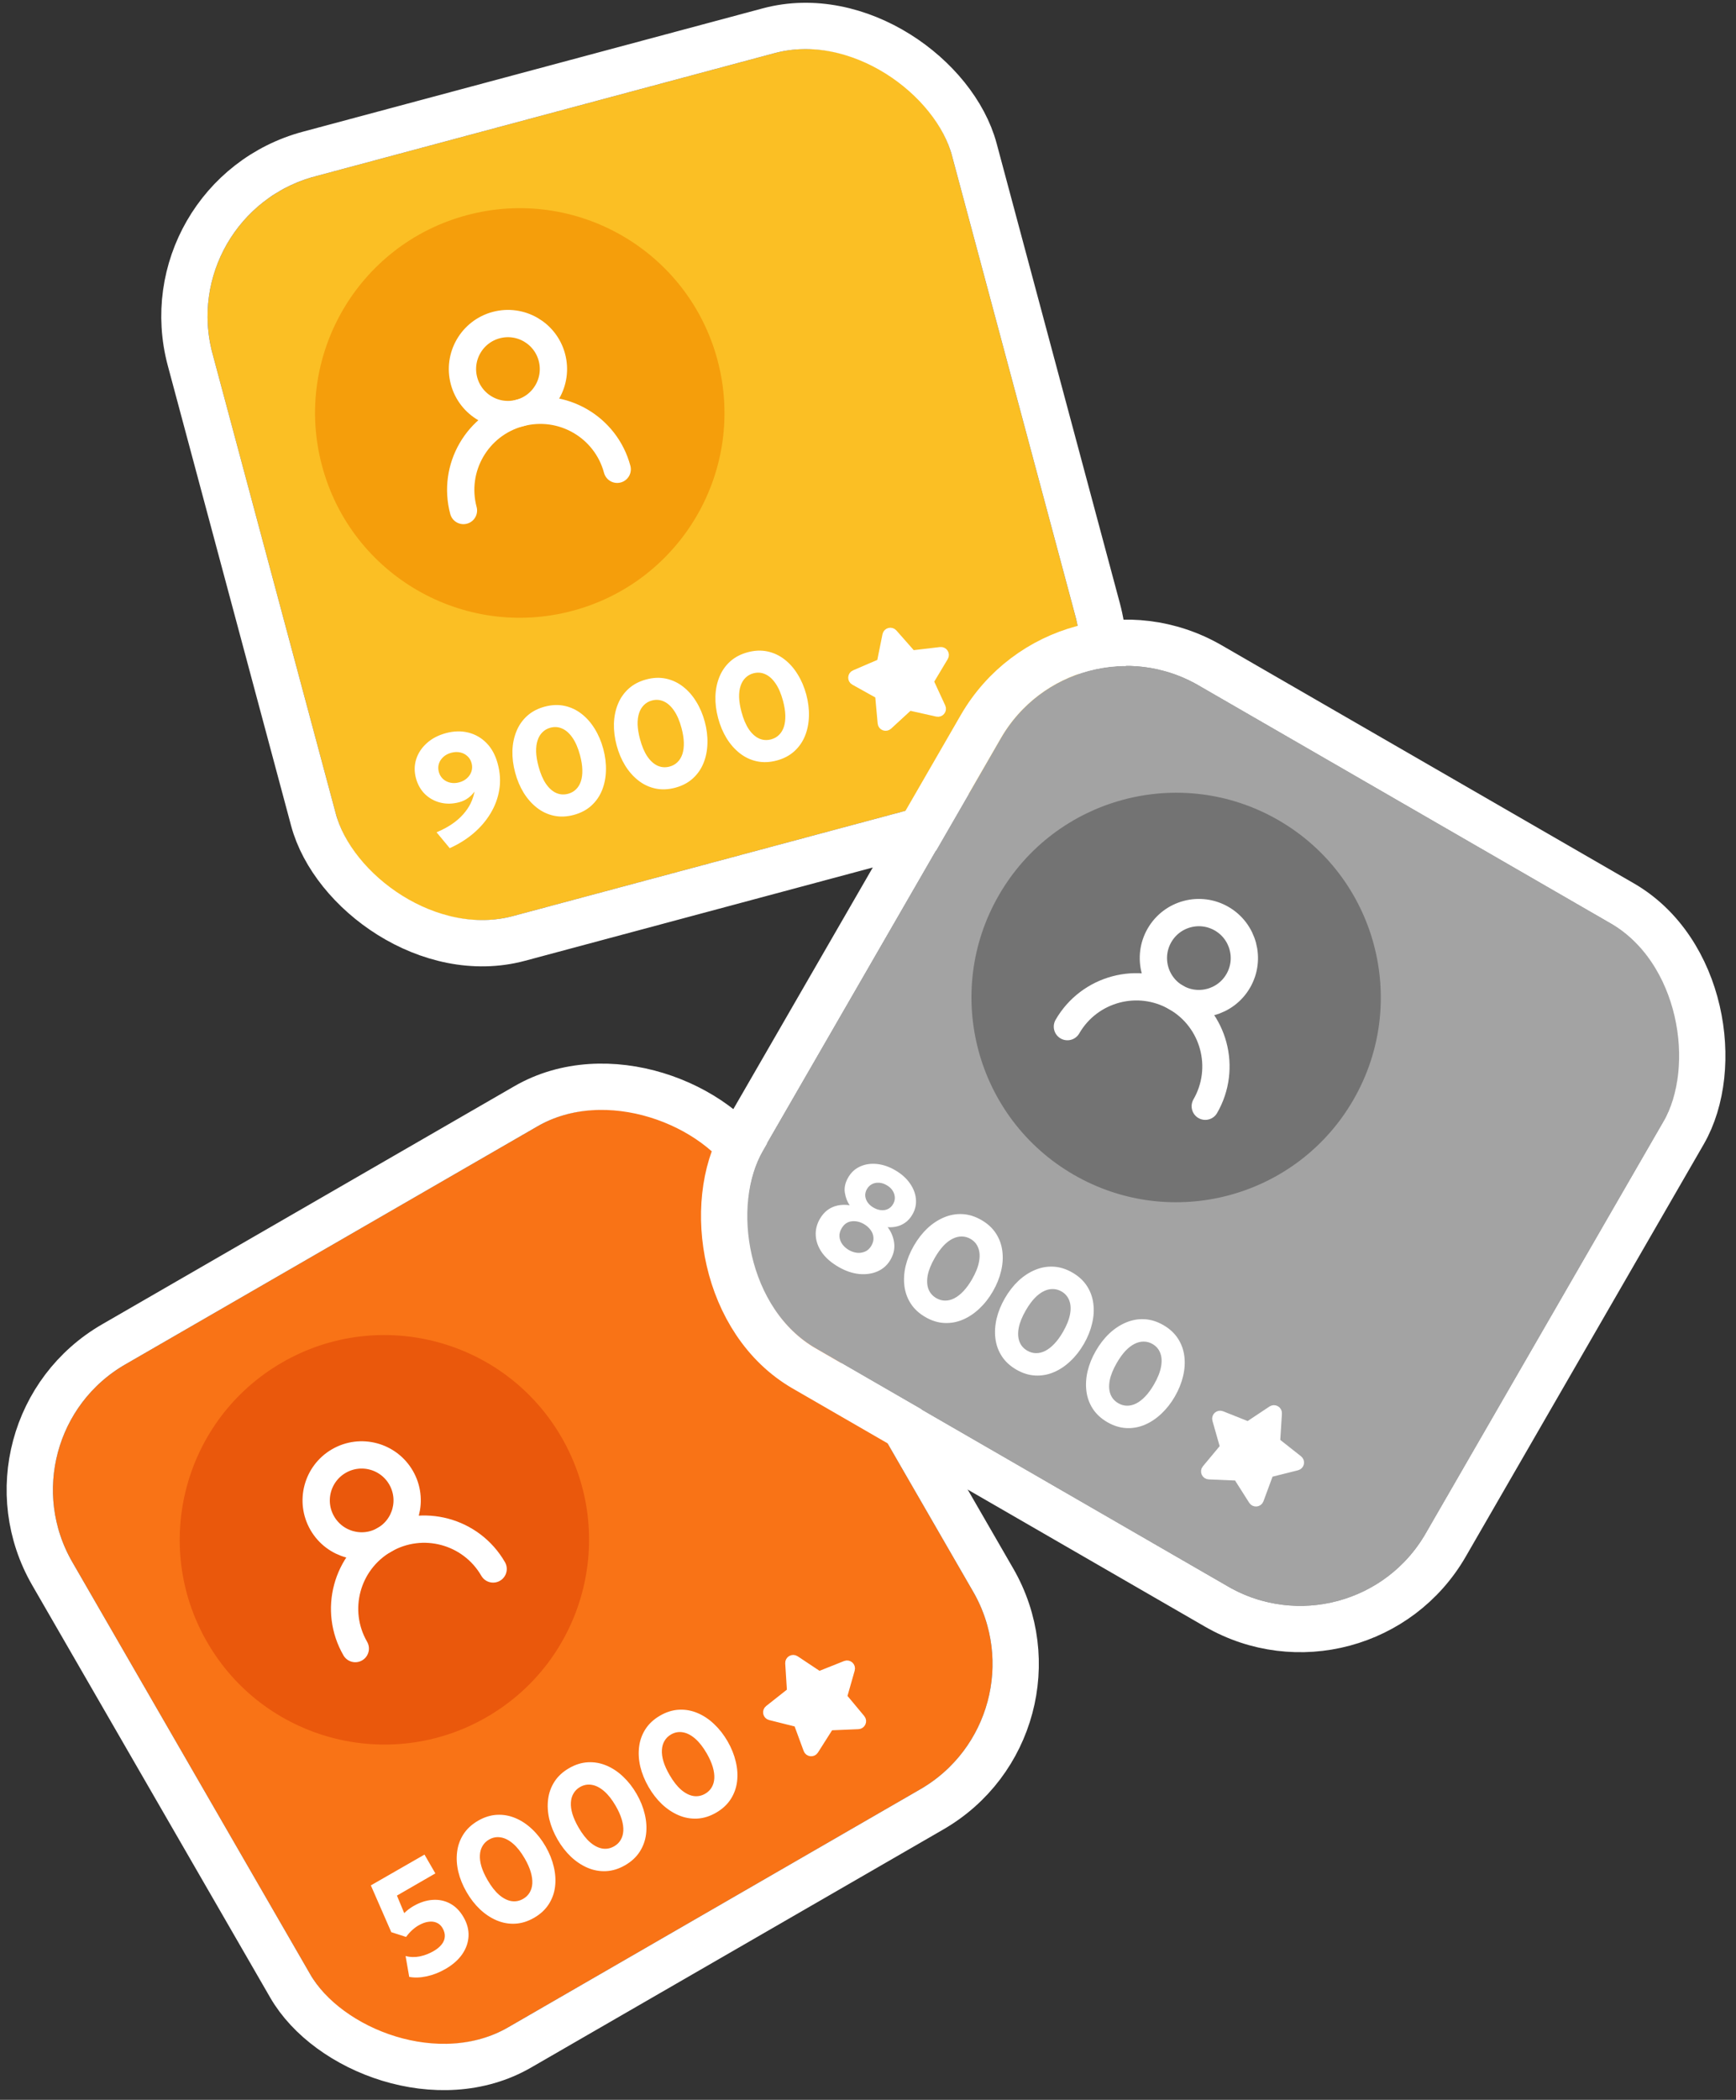 <svg width="220" height="266" viewBox="0 0 220 266" fill="none" xmlns="http://www.w3.org/2000/svg">
<rect x="0" y="0" width="220" height="266" fill="#333333" stroke="none"/>
<g clip-path="url(#clip0_321_790)">
<rect width="96.997" height="96.987" rx="18.333" transform="matrix(0.966 -0.259 0.259 0.966 22.187 27.102)" fill="#FBBF24"/>
<circle cx="25.935" cy="25.935" r="25.935" transform="matrix(0.966 -0.259 0.259 0.966 34.099 33.979)" fill="#F59E0B"/>
<path d="M58.731 64.67C57.289 59.29 60.482 53.76 65.863 52.318C71.243 50.877 76.774 54.07 78.216 59.45" stroke="white" stroke-width="3.458" stroke-linecap="round" stroke-linejoin="round"/>
<path d="M65.863 52.318C68.937 51.494 70.762 48.334 69.938 45.26C69.114 42.185 65.954 40.361 62.879 41.184C59.805 42.008 57.98 45.168 58.804 48.243C59.628 51.317 62.788 53.142 65.863 52.318Z" stroke="white" stroke-width="3.458" stroke-linecap="round" stroke-linejoin="round"/>
<path d="M56.991 107.444L55.325 105.434C56.073 105.119 56.727 104.769 57.289 104.384C57.85 103.999 58.326 103.582 58.716 103.136C59.113 102.687 59.425 102.224 59.653 101.747C59.885 101.262 60.045 100.769 60.133 100.269C59.921 100.581 59.647 100.859 59.309 101.104C58.977 101.341 58.607 101.514 58.2 101.623C57.367 101.846 56.573 101.864 55.818 101.677C55.063 101.49 54.41 101.131 53.858 100.601C53.312 100.063 52.928 99.383 52.708 98.563C52.488 97.743 52.5 96.948 52.743 96.177C52.987 95.407 53.433 94.731 54.082 94.147C54.73 93.558 55.542 93.132 56.519 92.87C57.515 92.603 58.455 92.58 59.339 92.799C60.23 93.017 61.004 93.461 61.66 94.131C62.314 94.795 62.787 95.671 63.079 96.761C63.382 97.888 63.446 98.982 63.274 100.042C63.101 101.101 62.731 102.1 62.164 103.038C61.602 103.973 60.879 104.818 59.993 105.572C59.113 106.318 58.112 106.942 56.991 107.444ZM58.191 99.108C58.585 99.002 58.917 98.826 59.187 98.579C59.456 98.333 59.644 98.044 59.75 97.713C59.855 97.377 59.859 97.03 59.763 96.673C59.666 96.31 59.489 96.015 59.234 95.788C58.983 95.553 58.679 95.396 58.323 95.317C57.966 95.238 57.587 95.252 57.186 95.36C56.785 95.467 56.45 95.644 56.181 95.891C55.911 96.138 55.723 96.426 55.617 96.757C55.516 97.079 55.514 97.422 55.611 97.785C55.707 98.142 55.884 98.441 56.143 98.68C56.4 98.913 56.707 99.069 57.064 99.148C57.42 99.227 57.796 99.214 58.191 99.108ZM72.712 103.232C71.823 103.47 70.983 103.504 70.192 103.333C69.401 103.163 68.683 102.825 68.037 102.32C67.392 101.815 66.833 101.182 66.361 100.423C65.895 99.662 65.537 98.811 65.285 97.872C65.031 96.926 64.916 96.007 64.939 95.115C64.968 94.221 65.136 93.398 65.445 92.644C65.751 91.884 66.204 91.232 66.803 90.689C67.403 90.146 68.147 89.755 69.037 89.517C69.92 89.28 70.757 89.247 71.547 89.418C72.338 89.589 73.056 89.926 73.702 90.431C74.346 90.93 74.901 91.56 75.366 92.321C75.838 93.081 76.201 93.934 76.455 94.879C76.706 95.819 76.818 96.735 76.789 97.629C76.766 98.521 76.601 99.347 76.295 100.107C75.989 100.867 75.535 101.519 74.936 102.062C74.337 102.605 73.595 102.995 72.712 103.232ZM71.995 100.555C72.389 100.449 72.722 100.262 72.993 99.995C73.27 99.726 73.477 99.386 73.615 98.973C73.751 98.554 73.812 98.067 73.798 97.514C73.784 96.961 73.686 96.346 73.505 95.67C73.263 94.768 72.95 94.036 72.564 93.475C72.177 92.907 71.744 92.517 71.263 92.303C70.782 92.083 70.278 92.044 69.752 92.184C69.357 92.29 69.022 92.481 68.747 92.756C68.47 93.025 68.263 93.369 68.127 93.788C67.99 94.201 67.928 94.684 67.942 95.237C67.962 95.789 68.063 96.403 68.244 97.079C68.486 97.981 68.796 98.713 69.175 99.276C69.561 99.838 69.994 100.228 70.476 100.448C70.956 100.662 71.462 100.697 71.995 100.555ZM85.574 99.786C84.685 100.024 83.845 100.058 83.054 99.887C82.263 99.717 81.545 99.379 80.899 98.874C80.254 98.369 79.695 97.736 79.223 96.977C78.757 96.216 78.399 95.365 78.147 94.426C77.893 93.48 77.778 92.561 77.801 91.669C77.83 90.775 77.998 89.952 78.306 89.198C78.613 88.438 79.066 87.786 79.665 87.243C80.265 86.7 81.009 86.309 81.899 86.071C82.782 85.834 83.619 85.801 84.409 85.972C85.2 86.143 85.918 86.481 86.564 86.986C87.208 87.484 87.763 88.114 88.228 88.876C88.7 89.635 89.063 90.488 89.317 91.433C89.568 92.373 89.68 93.289 89.651 94.183C89.628 95.075 89.463 95.901 89.157 96.661C88.85 97.421 88.397 98.073 87.798 98.616C87.198 99.159 86.457 99.549 85.574 99.786ZM84.857 97.109C85.251 97.003 85.584 96.817 85.855 96.549C86.132 96.281 86.339 95.94 86.477 95.527C86.613 95.108 86.674 94.622 86.66 94.068C86.646 93.515 86.548 92.9 86.367 92.224C86.125 91.322 85.812 90.59 85.426 90.029C85.039 89.461 84.606 89.071 84.126 88.857C83.644 88.637 83.14 88.598 82.614 88.739C82.219 88.844 81.884 89.035 81.609 89.31C81.332 89.579 81.125 89.923 80.989 90.342C80.852 90.755 80.79 91.238 80.804 91.791C80.824 92.343 80.925 92.957 81.106 93.633C81.348 94.535 81.658 95.267 82.037 95.83C82.422 96.391 82.856 96.782 83.338 97.002C83.818 97.216 84.324 97.251 84.857 97.109ZM98.436 96.34C97.547 96.578 96.707 96.612 95.916 96.441C95.125 96.271 94.407 95.933 93.761 95.428C93.116 94.923 92.557 94.29 92.085 93.531C91.619 92.77 91.261 91.919 91.009 90.98C90.755 90.034 90.64 89.115 90.663 88.223C90.692 87.329 90.86 86.506 91.168 85.752C91.475 84.992 91.928 84.34 92.527 83.797C93.127 83.254 93.871 82.863 94.761 82.625C95.644 82.388 96.481 82.355 97.272 82.526C98.062 82.697 98.781 83.035 99.426 83.54C100.07 84.038 100.625 84.668 101.09 85.43C101.562 86.189 101.925 87.042 102.179 87.987C102.43 88.927 102.542 89.843 102.513 90.737C102.49 91.629 102.325 92.455 102.019 93.216C101.712 93.975 101.259 94.627 100.66 95.17C100.06 95.714 99.319 96.103 98.436 96.34ZM97.719 93.663C98.113 93.557 98.446 93.371 98.717 93.103C98.994 92.835 99.201 92.494 99.339 92.081C99.475 91.662 99.536 91.176 99.522 90.622C99.508 90.069 99.41 89.454 99.229 88.778C98.987 87.876 98.674 87.144 98.288 86.583C97.901 86.016 97.468 85.625 96.987 85.411C96.506 85.191 96.002 85.152 95.476 85.293C95.081 85.398 94.746 85.589 94.471 85.864C94.194 86.133 93.987 86.477 93.851 86.896C93.713 87.309 93.652 87.792 93.666 88.345C93.686 88.897 93.787 89.511 93.968 90.187C94.21 91.089 94.52 91.821 94.899 92.384C95.284 92.946 95.718 93.336 96.2 93.556C96.68 93.77 97.186 93.805 97.719 93.663Z" fill="white"/>
<g clip-path="url(#clip1_321_790)">
<path d="M111.582 83.923L112.287 80.424C112.378 79.975 112.947 79.822 113.25 80.166L115.611 82.844L119.173 82.423C119.63 82.37 119.95 82.86 119.714 83.254L117.877 86.321L119.372 89.558C119.564 89.974 119.193 90.429 118.744 90.329L115.248 89.547L112.611 91.972C112.273 92.283 111.724 92.074 111.682 91.618L111.358 88.067L108.234 86.33C107.832 86.107 107.864 85.522 108.286 85.34L111.582 83.923Z" fill="white" stroke="white" stroke-width="0.917" stroke-linecap="round" stroke-linejoin="round"/>
</g>
</g>
<rect x="-3.593" y="-2.074" width="102.864" height="102.853" rx="21.267" transform="matrix(0.966 -0.259 0.259 0.966 22.601 26.101)" stroke="white" stroke-width="5.867"/>
<g clip-path="url(#clip2_321_790)">
<rect width="96.995" height="96.989" rx="18.333" transform="matrix(0.866 -0.5 0.5 0.866 0 182.008)" fill="#F97316"/>
<circle cx="25.935" cy="25.935" r="25.935" transform="matrix(0.866 -0.5 0.5 0.866 13.286 185.568)" fill="#EA580C"/>
<path d="M45.024 208.838C42.238 204.014 43.891 197.846 48.715 195.061C53.539 192.276 59.708 193.929 62.493 198.753" stroke="white" stroke-width="3.458" stroke-linecap="round" stroke-linejoin="round"/>
<path d="M48.715 195.061C51.472 193.47 52.416 189.945 50.825 187.189C49.233 184.432 45.708 183.488 42.951 185.079C40.195 186.671 39.25 190.195 40.842 192.952C42.434 195.708 45.959 196.652 48.715 195.061Z" stroke="white" stroke-width="3.458" stroke-linecap="round" stroke-linejoin="round"/>
<path d="M56.457 249.425C55.687 249.869 54.897 250.179 54.086 250.356C53.274 250.532 52.532 250.556 51.859 250.428L51.399 247.785C51.984 247.941 52.585 247.958 53.202 247.834C53.816 247.704 54.398 247.48 54.948 247.162C55.381 246.913 55.718 246.635 55.961 246.33C56.21 246.022 56.346 245.693 56.368 245.343C56.397 244.99 56.3 244.622 56.08 244.241C55.895 243.921 55.645 243.695 55.329 243.562C55.019 243.427 54.668 243.39 54.276 243.451C53.888 243.504 53.477 243.655 53.044 243.904C52.764 244.066 52.488 244.27 52.218 244.516C51.949 244.762 51.697 245.045 51.463 245.367L49.588 244.765L46.997 238.838L53.796 234.936L55.172 237.32L50.303 240.13L51.225 242.349C51.404 242.179 51.586 242.021 51.772 241.876C51.964 241.728 52.169 241.591 52.388 241.464C53.202 240.994 54.009 240.731 54.807 240.675C55.611 240.615 56.355 240.769 57.04 241.138C57.721 241.5 58.29 242.078 58.747 242.869C59.208 243.667 59.417 244.47 59.376 245.28C59.337 246.081 59.069 246.843 58.572 247.564C58.077 248.276 57.372 248.896 56.457 249.425ZM67.69 242.94C66.893 243.4 66.09 243.65 65.282 243.69C64.474 243.73 63.693 243.589 62.938 243.269C62.184 242.948 61.481 242.482 60.828 241.87C60.181 241.255 59.615 240.527 59.128 239.685C58.639 238.837 58.289 237.979 58.081 237.112C57.877 236.241 57.827 235.401 57.929 234.594C58.029 233.78 58.297 233.033 58.736 232.354C59.175 231.674 59.792 231.104 60.59 230.643C61.382 230.186 62.181 229.938 62.989 229.898C63.798 229.858 64.579 229.999 65.333 230.32C66.084 230.635 66.783 231.1 67.43 231.714C68.082 232.326 68.653 233.056 69.143 233.903C69.629 234.746 69.974 235.602 70.177 236.473C70.386 237.341 70.441 238.181 70.342 238.995C70.243 239.808 69.974 240.555 69.535 241.235C69.097 241.914 68.482 242.483 67.69 242.94ZM66.304 240.54C66.658 240.335 66.931 240.069 67.123 239.741C67.321 239.41 67.433 239.027 67.459 238.592C67.482 238.152 67.415 237.667 67.259 237.136C67.102 236.605 66.848 236.037 66.498 235.43C66.031 234.622 65.539 233.996 65.022 233.554C64.501 233.106 63.981 232.841 63.462 232.758C62.94 232.671 62.443 232.763 61.971 233.035C61.617 233.239 61.343 233.51 61.148 233.847C60.95 234.179 60.84 234.564 60.817 235.004C60.791 235.439 60.856 235.921 61.013 236.452C61.175 236.98 61.431 237.547 61.782 238.153C62.248 238.962 62.738 239.589 63.25 240.034C63.767 240.477 64.287 240.742 64.809 240.83C65.329 240.912 65.827 240.815 66.304 240.54ZM79.222 236.283C78.425 236.743 77.622 236.993 76.814 237.033C76.006 237.073 75.225 236.932 74.47 236.611C73.716 236.291 73.013 235.824 72.36 235.213C71.713 234.598 71.147 233.87 70.66 233.028C70.171 232.18 69.822 231.322 69.612 230.454C69.409 229.584 69.359 228.744 69.461 227.936C69.561 227.123 69.829 226.376 70.268 225.696C70.706 225.017 71.324 224.446 72.122 223.986C72.913 223.529 73.713 223.281 74.522 223.241C75.33 223.201 76.111 223.342 76.865 223.662C77.616 223.978 78.315 224.442 78.962 225.057C79.614 225.669 80.185 226.398 80.675 227.246C81.161 228.088 81.506 228.945 81.71 229.816C81.918 230.683 81.973 231.524 81.874 232.337C81.775 233.151 81.506 233.897 81.067 234.577C80.629 235.257 80.014 235.826 79.222 236.283ZM77.836 233.882C78.19 233.678 78.463 233.412 78.655 233.084C78.853 232.752 78.965 232.37 78.991 231.935C79.014 231.495 78.948 231.01 78.791 230.479C78.634 229.948 78.38 229.379 78.03 228.773C77.563 227.964 77.071 227.339 76.554 226.897C76.033 226.449 75.513 226.183 74.994 226.101C74.472 226.014 73.975 226.106 73.503 226.378C73.149 226.582 72.875 226.853 72.68 227.19C72.482 227.521 72.372 227.907 72.349 228.347C72.323 228.781 72.388 229.264 72.545 229.795C72.707 230.322 72.963 230.889 73.314 231.496C73.78 232.304 74.27 232.932 74.782 233.377C75.299 233.82 75.819 234.085 76.341 234.172C76.861 234.255 77.359 234.158 77.836 233.882ZM90.754 229.626C89.957 230.086 89.154 230.336 88.346 230.376C87.538 230.415 86.757 230.275 86.002 229.954C85.248 229.633 84.545 229.167 83.892 228.556C83.245 227.941 82.679 227.213 82.192 226.37C81.703 225.522 81.353 224.665 81.144 223.797C80.941 222.926 80.891 222.087 80.993 221.279C81.093 220.466 81.362 219.719 81.8 219.039C82.238 218.359 82.856 217.789 83.654 217.329C84.445 216.872 85.245 216.624 86.053 216.584C86.862 216.544 87.643 216.685 88.397 217.005C89.148 217.32 89.847 217.785 90.494 218.4C91.146 219.012 91.717 219.741 92.207 220.589C92.693 221.431 93.038 222.288 93.242 223.159C93.451 224.026 93.505 224.867 93.406 225.68C93.307 226.494 93.038 227.24 92.599 227.92C92.161 228.6 91.546 229.168 90.754 229.626ZM89.368 227.225C89.722 227.021 89.995 226.755 90.187 226.427C90.385 226.095 90.497 225.712 90.523 225.278C90.546 224.838 90.48 224.353 90.323 223.822C90.166 223.291 89.912 222.722 89.562 222.116C89.095 221.307 88.603 220.682 88.086 220.239C87.565 219.791 87.045 219.526 86.526 219.444C86.004 219.356 85.507 219.449 85.035 219.721C84.681 219.925 84.407 220.196 84.212 220.533C84.014 220.864 83.904 221.25 83.881 221.69C83.855 222.124 83.92 222.607 84.077 223.138C84.239 223.665 84.495 224.232 84.846 224.839C85.312 225.647 85.802 226.274 86.314 226.72C86.831 227.162 87.351 227.428 87.873 227.515C88.392 227.597 88.891 227.501 89.368 227.225Z" fill="white"/>
<g clip-path="url(#clip3_321_790)">
<path d="M100.192 214.256L99.968 210.694C99.939 210.237 100.449 209.942 100.83 210.196L103.804 212.171L107.136 210.843C107.564 210.673 107.999 211.064 107.873 211.505L106.893 214.943L109.175 217.683C109.468 218.035 109.227 218.571 108.768 218.59L105.189 218.74L103.269 221.764C103.023 222.153 102.438 222.093 102.28 221.663L101.048 218.317L97.58 217.448C97.135 217.336 97.014 216.763 97.375 216.478L100.192 214.256Z" fill="white" stroke="white" stroke-width="0.917" stroke-linecap="round" stroke-linejoin="round"/>
</g>
</g>
<rect x="-4.007" y="-1.074" width="102.861" height="102.855" rx="21.267" transform="matrix(0.866 -0.5 0.5 0.866 0 179.861)" stroke="white" stroke-width="5.867"/>
<g clip-path="url(#clip4_321_790)">
<rect width="96.995" height="96.989" rx="18.333" transform="matrix(0.866 0.5 -0.5 0.866 135.998 77.649)" fill="#A3A3A3"/>
<circle cx="25.935" cy="25.935" r="25.935" transform="matrix(0.866 0.5 -0.5 0.866 139.557 90.933)" fill="#737373"/>
<g clip-path="url(#clip5_321_790)">
<path d="M135.271 130.051C138.057 125.227 144.225 123.574 149.049 126.359C153.873 129.144 155.526 135.312 152.741 140.135" stroke="white" stroke-width="3.458" stroke-linecap="round" stroke-linejoin="round"/>
<path d="M149.049 126.359C151.806 127.95 155.331 127.006 156.923 124.249C158.514 121.493 157.57 117.968 154.813 116.377C152.057 114.786 148.532 115.73 146.94 118.486C145.348 121.243 146.293 124.767 149.049 126.359Z" stroke="white" stroke-width="3.458" stroke-linecap="round" stroke-linejoin="round"/>
</g>
<path d="M106.268 160.495C105.342 159.96 104.637 159.347 104.152 158.656C103.677 157.962 103.419 157.248 103.379 156.513C103.339 155.779 103.512 155.078 103.897 154.41C104.17 153.938 104.496 153.561 104.876 153.279C105.262 153 105.69 152.809 106.161 152.707C106.638 152.608 107.145 152.597 107.684 152.676C107.375 152.251 107.17 151.724 107.068 151.097C106.966 150.469 107.108 149.821 107.494 149.153C107.857 148.524 108.354 148.066 108.984 147.778C109.618 147.485 110.322 147.375 111.096 147.448C111.87 147.52 112.647 147.782 113.428 148.232C114.225 148.693 114.847 149.243 115.294 149.882C115.749 150.52 116.009 151.186 116.071 151.881C116.137 152.57 115.991 153.227 115.631 153.85C115.371 154.299 115.063 154.645 114.706 154.888C114.354 155.134 113.982 155.298 113.591 155.379C113.206 155.463 112.839 155.488 112.493 155.452C112.95 156.061 113.224 156.728 113.314 157.454C113.407 158.174 113.253 158.882 112.851 159.578C112.465 160.246 111.924 160.735 111.229 161.045C110.534 161.355 109.753 161.469 108.886 161.388C108.028 161.305 107.156 161.007 106.268 160.495ZM107.582 158.356C107.908 158.544 108.25 158.659 108.607 158.701C108.968 158.737 109.308 158.686 109.627 158.548C109.955 158.408 110.223 158.158 110.43 157.799C110.638 157.44 110.724 157.089 110.69 156.747C110.661 156.409 110.539 156.095 110.324 155.806C110.112 155.511 109.832 155.264 109.484 155.063C108.961 154.761 108.432 154.647 107.896 154.719C107.369 154.789 106.953 155.088 106.649 155.616C106.441 155.975 106.353 156.329 106.385 156.676C106.419 157.018 106.542 157.336 106.754 157.631C106.975 157.923 107.251 158.165 107.582 158.356ZM110.707 152.984C111.027 153.169 111.347 153.275 111.668 153.303C111.989 153.331 112.281 153.279 112.544 153.146C112.808 153.014 113.019 152.81 113.178 152.535C113.418 152.12 113.463 151.685 113.313 151.232C113.163 150.778 112.844 150.411 112.355 150.129C112.035 149.944 111.711 149.843 111.384 149.826C111.066 149.807 110.773 149.867 110.506 150.005C110.24 150.143 110.027 150.349 109.868 150.624C109.628 151.04 109.586 151.469 109.743 151.911C109.908 152.351 110.229 152.708 110.707 152.984ZM117.273 166.847C116.476 166.387 115.858 165.817 115.419 165.137C114.981 164.457 114.712 163.711 114.613 162.897C114.513 162.084 114.565 161.242 114.769 160.371C114.978 159.503 115.325 158.648 115.812 157.806C116.301 156.958 116.869 156.227 117.516 155.612C118.169 155.001 118.871 154.537 119.622 154.222C120.376 153.902 121.157 153.761 121.965 153.801C122.773 153.841 123.576 154.091 124.373 154.551C125.165 155.008 125.78 155.576 126.219 156.256C126.657 156.936 126.926 157.683 127.025 158.496C127.128 159.304 127.075 160.142 126.866 161.009C126.662 161.88 126.316 162.74 125.826 163.587C125.34 164.43 124.771 165.157 124.118 165.768C123.471 166.383 122.77 166.85 122.016 167.171C121.262 167.492 120.481 167.632 119.673 167.593C118.865 167.553 118.065 167.305 117.273 166.847ZM118.659 164.447C119.013 164.651 119.38 164.755 119.76 164.757C120.146 164.763 120.534 164.669 120.923 164.474C121.316 164.274 121.703 163.973 122.084 163.572C122.466 163.171 122.831 162.667 123.182 162.061C123.648 161.252 123.944 160.513 124.068 159.844C124.196 159.169 124.166 158.586 123.977 158.096C123.792 157.599 123.464 157.215 122.992 156.943C122.638 156.739 122.267 156.636 121.878 156.636C121.492 156.631 121.102 156.728 120.71 156.928C120.32 157.122 119.935 157.42 119.554 157.821C119.178 158.226 118.815 158.731 118.465 159.338C117.998 160.146 117.699 160.884 117.569 161.55C117.445 162.219 117.475 162.802 117.66 163.298C117.849 163.789 118.182 164.172 118.659 164.447ZM128.805 173.505C128.008 173.044 127.39 172.474 126.951 171.794C126.513 171.115 126.244 170.368 126.145 169.554C126.045 168.741 126.097 167.899 126.301 167.028C126.51 166.16 126.857 165.306 127.344 164.463C127.833 163.615 128.401 162.884 129.048 162.269C129.701 161.658 130.403 161.195 131.154 160.88C131.908 160.559 132.689 160.418 133.497 160.458C134.305 160.498 135.108 160.748 135.905 161.208C136.697 161.665 137.312 162.234 137.751 162.913C138.189 163.593 138.458 164.34 138.557 165.153C138.66 165.961 138.607 166.799 138.398 167.667C138.194 168.537 137.848 169.397 137.358 170.245C136.872 171.087 136.303 171.814 135.65 172.425C135.003 173.04 134.302 173.508 133.548 173.828C132.794 174.149 132.013 174.29 131.205 174.25C130.397 174.21 129.597 173.962 128.805 173.505ZM130.191 171.104C130.545 171.309 130.912 171.412 131.292 171.414C131.678 171.42 132.066 171.326 132.455 171.131C132.848 170.931 133.235 170.63 133.616 170.229C133.998 169.828 134.363 169.324 134.714 168.718C135.18 167.909 135.476 167.17 135.6 166.501C135.728 165.826 135.698 165.243 135.509 164.753C135.324 164.257 134.996 163.872 134.524 163.6C134.17 163.396 133.799 163.294 133.41 163.294C133.024 163.288 132.634 163.385 132.242 163.585C131.852 163.78 131.467 164.077 131.086 164.479C130.71 164.883 130.347 165.389 129.997 165.995C129.53 166.803 129.231 167.541 129.101 168.207C128.977 168.876 129.007 169.459 129.192 169.955C129.381 170.446 129.714 170.829 130.191 171.104ZM140.337 180.162C139.54 179.702 138.922 179.131 138.483 178.452C138.045 177.772 137.776 177.025 137.677 176.212C137.577 175.398 137.629 174.556 137.833 173.685C138.042 172.818 138.389 171.963 138.876 171.12C139.365 170.273 139.933 169.541 140.58 168.927C141.233 168.315 141.935 167.852 142.686 167.537C143.44 167.216 144.221 167.075 145.029 167.115C145.837 167.155 146.64 167.405 147.437 167.865C148.229 168.322 148.844 168.891 149.283 169.571C149.721 170.251 149.99 170.997 150.089 171.811C150.192 172.618 150.139 173.456 149.93 174.324C149.726 175.195 149.38 176.054 148.89 176.902C148.404 177.744 147.834 178.471 147.182 179.082C146.535 179.697 145.834 180.165 145.08 180.486C144.326 180.806 143.545 180.947 142.737 180.907C141.929 180.867 141.129 180.619 140.337 180.162ZM141.723 177.761C142.077 177.966 142.444 178.069 142.824 178.072C143.21 178.077 143.598 177.983 143.987 177.788C144.38 177.588 144.767 177.288 145.148 176.886C145.53 176.485 145.895 175.981 146.246 175.375C146.712 174.566 147.008 173.828 147.132 173.158C147.26 172.483 147.23 171.901 147.041 171.41C146.856 170.914 146.528 170.53 146.056 170.257C145.702 170.053 145.331 169.951 144.942 169.951C144.556 169.945 144.166 170.042 143.774 170.242C143.384 170.437 142.999 170.735 142.618 171.136C142.242 171.54 141.879 172.046 141.529 172.652C141.062 173.461 140.763 174.198 140.633 174.864C140.509 175.533 140.539 176.116 140.724 176.612C140.913 177.103 141.246 177.486 141.723 177.761Z" fill="white"/>
<g clip-path="url(#clip6_321_790)">
<path d="M158.162 180.531L161.135 178.555C161.517 178.302 162.027 178.596 161.998 179.053L161.774 182.616L164.59 184.838C164.952 185.123 164.831 185.695 164.385 185.807L160.918 186.677L159.685 190.023C159.527 190.453 158.943 190.512 158.696 190.124L156.777 187.1L153.198 186.95C152.738 186.931 152.498 186.395 152.791 186.043L155.073 183.303L154.092 179.865C153.966 179.424 154.402 179.032 154.829 179.203L158.162 180.531Z" fill="white" stroke="white" stroke-width="0.917" stroke-linecap="round" stroke-linejoin="round"/>
</g>
</g>
<rect x="-1.074" y="-4.007" width="102.861" height="102.855" rx="21.267" transform="matrix(0.866 0.5 -0.5 0.866 133.85 77.649)" stroke="white" stroke-width="5.867"/>
<defs>
<clipPath id="clip0_321_790">
<rect width="96.997" height="96.987" rx="18.333" transform="matrix(0.966 -0.259 0.259 0.966 22.187 27.102)" fill="white"/>
</clipPath>
<clipPath id="clip1_321_790">
<rect width="14.667" height="14.667" fill="white" transform="matrix(0.966 -0.259 0.259 0.966 105.21 80.42)"/>
</clipPath>
<clipPath id="clip2_321_790">
<rect width="96.995" height="96.989" rx="18.333" transform="matrix(0.866 -0.5 0.5 0.866 0 182.008)" fill="white"/>
</clipPath>
<clipPath id="clip3_321_790">
<rect width="14.667" height="14.667" fill="white" transform="matrix(0.866 -0.5 0.5 0.866 93.13 212.521)"/>
</clipPath>
<clipPath id="clip4_321_790">
<rect width="96.995" height="96.989" rx="18.333" transform="matrix(0.866 0.5 -0.5 0.866 135.998 77.649)" fill="white"/>
</clipPath>
<clipPath id="clip5_321_790">
<rect width="34.58" height="34.58" fill="white" transform="matrix(0.866 0.5 -0.5 0.866 142.721 102.742)"/>
</clipPath>
<clipPath id="clip6_321_790">
<rect width="14.667" height="14.667" fill="white" transform="matrix(0.866 0.5 -0.5 0.866 156.134 173.548)"/>
</clipPath>
</defs>
</svg>
